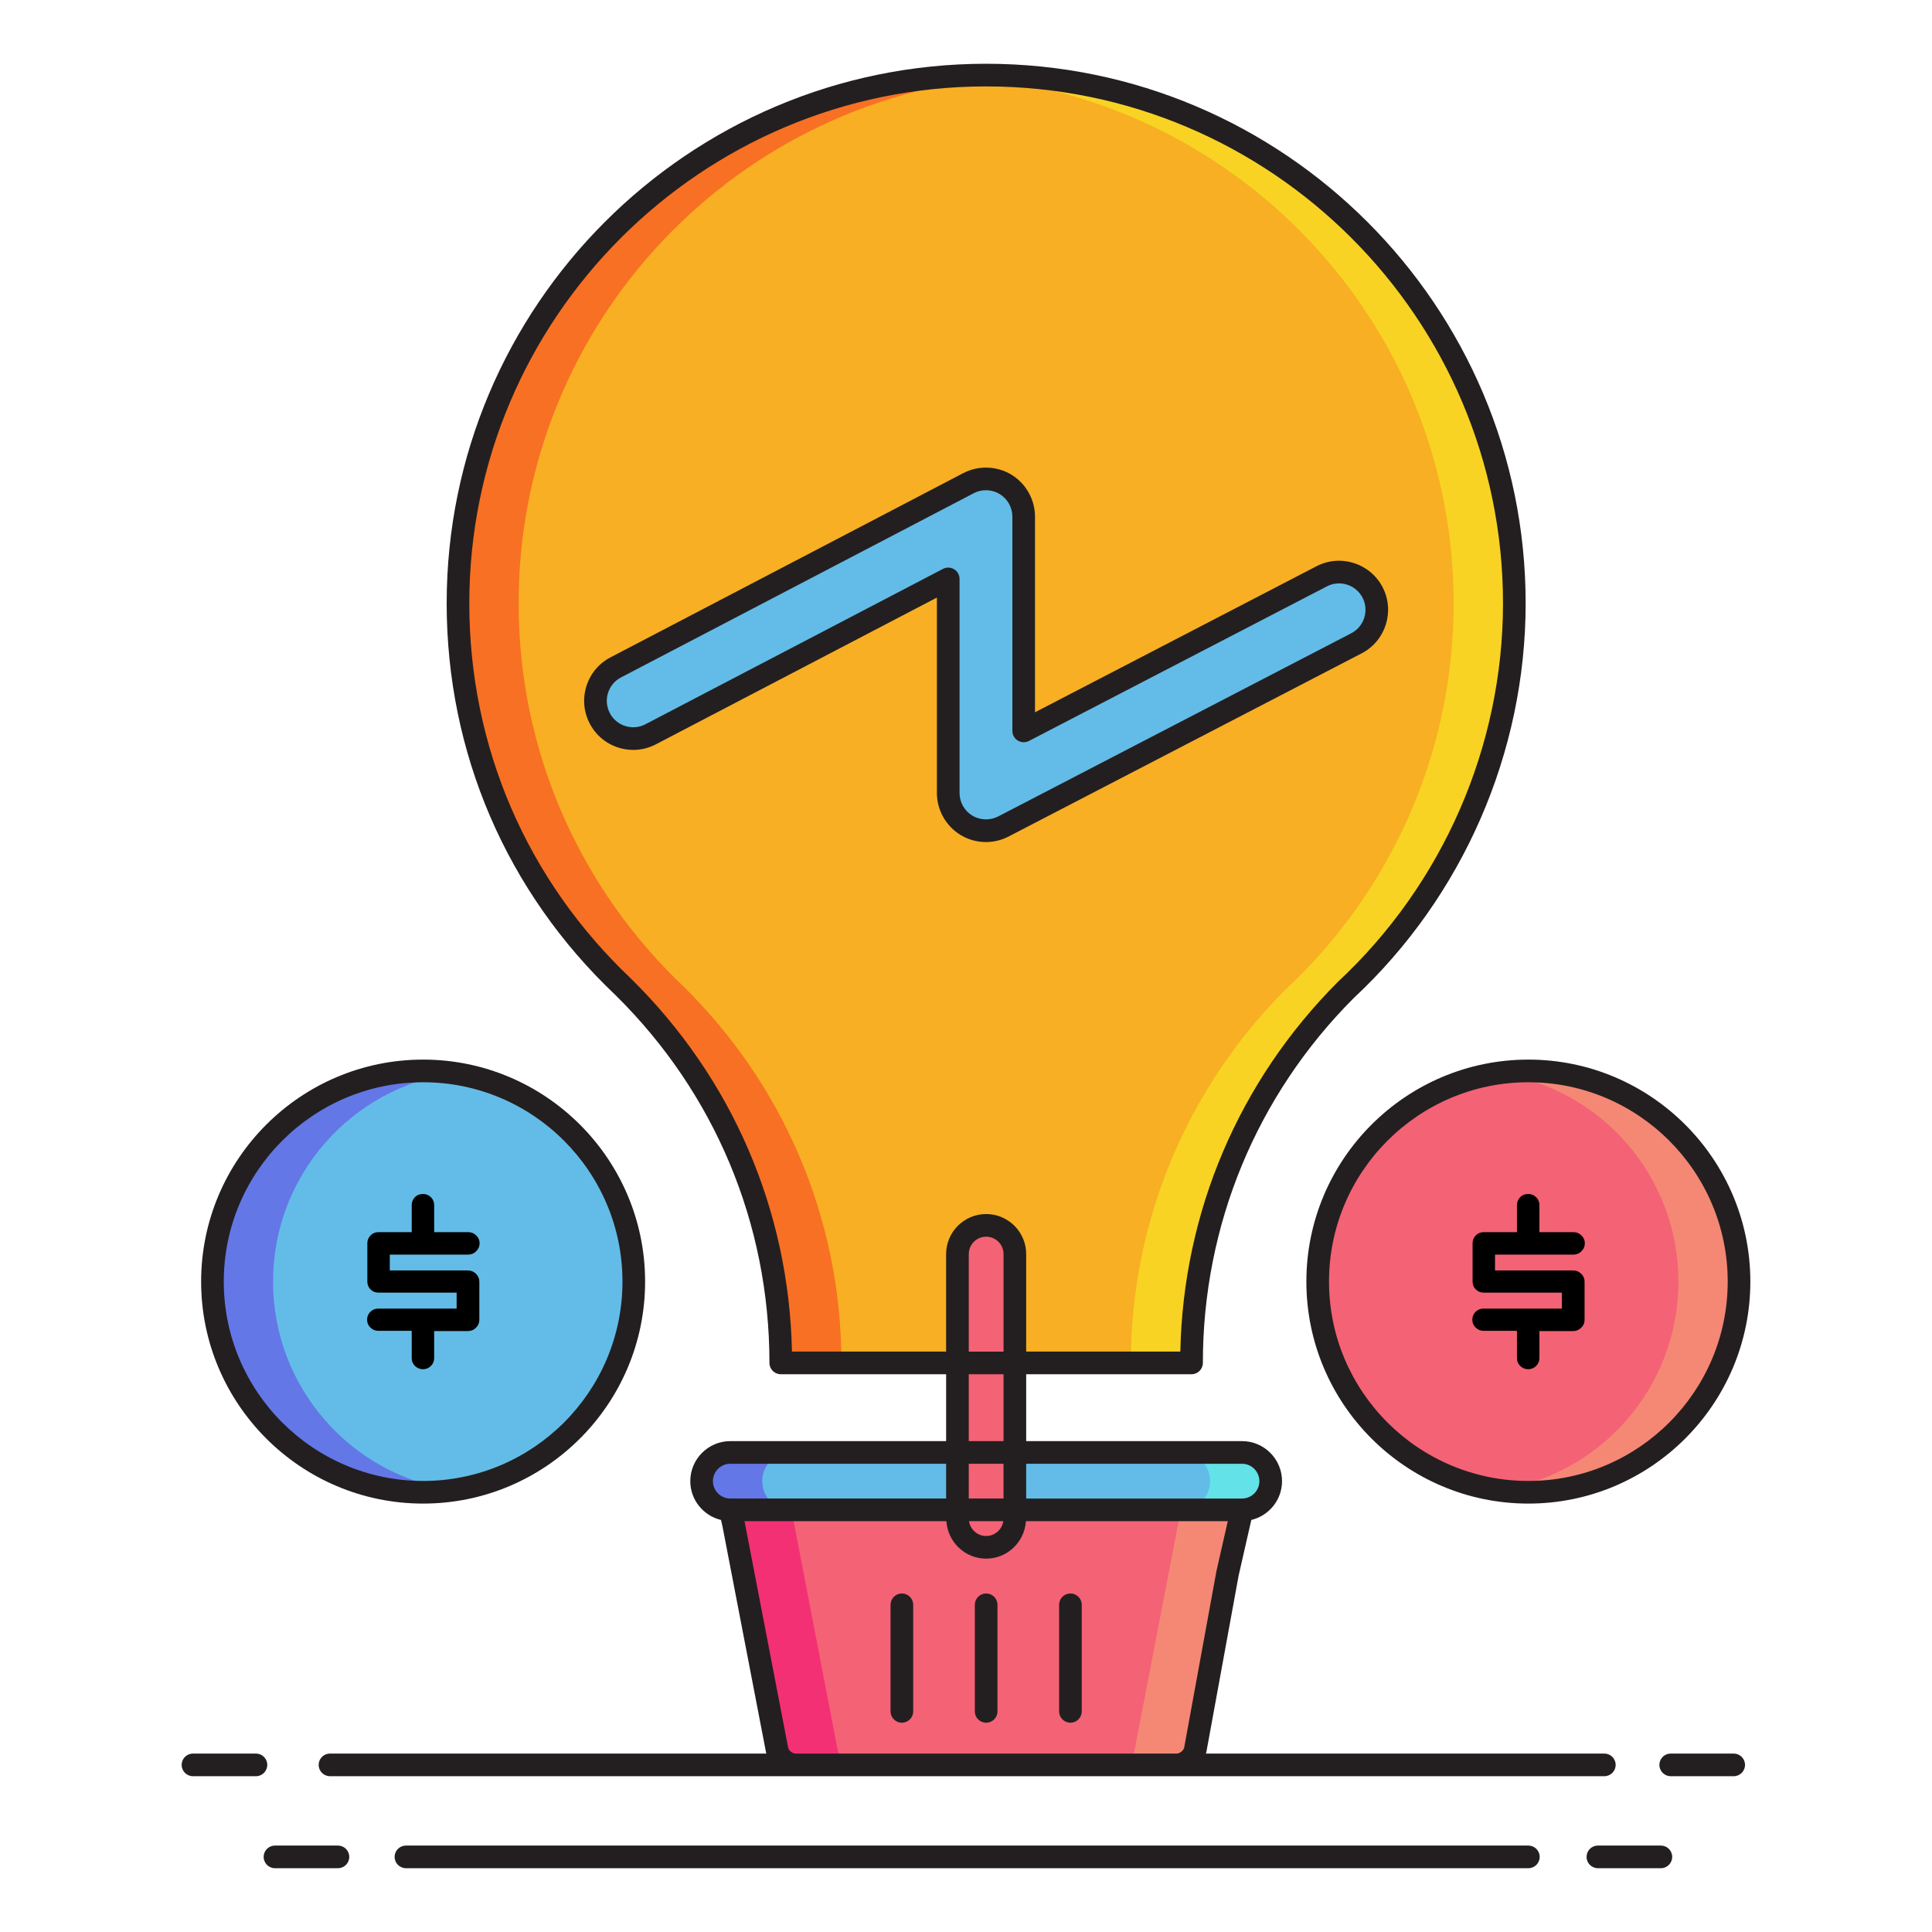 <svg id="Layer_1" enable-background="new 0 0 256 256" height="512" viewBox="0 0 256 256" width="512" xmlns="http://www.w3.org/2000/svg"><g><g><g><path d="m200.655 79.94c0-38.65-31.33-69.99-69.99-69.99-38.65 0-69.98 31.34-69.98 69.99 0 20.024 8.423 38.072 21.903 50.83 12.875 12.683 20.867 30.317 20.867 49.823h54.43c0-19.297 7.819-36.762 20.447-49.424 13.727-12.779 22.323-30.997 22.323-51.229z" fill="#f8af23"/></g></g><g><g><path d="m130.665 9.95c-1.35 0-2.689.047-4.02.123 36.787 2.085 65.969 32.567 65.969 69.867 0 20.232-8.595 38.45-22.323 51.229-12.628 12.662-20.447 30.127-20.447 49.424h8.042c0-19.297 7.819-36.762 20.447-49.424 13.728-12.779 22.323-30.997 22.323-51.229-.001-38.65-31.331-69.99-69.991-69.99z" fill="#f8d323"/></g></g><g><g><path d="m68.719 79.94c0-37.301 29.184-67.784 65.964-69.867-1.33-.075-2.668-.123-4.018-.123-38.65 0-69.98 31.34-69.98 69.99 0 20.024 8.423 38.072 21.903 50.83 12.875 12.683 20.867 30.317 20.867 49.823h8.034c0-19.506-7.992-37.14-20.867-49.823-13.48-12.758-21.903-30.806-21.903-50.83z" fill="#f87023"/></g></g><g><g><circle cx="202.515" cy="169.818" fill="#f46275" r="27.914"/></g></g><g><g><path d="m198.5 197.448c1.31.19 2.65.29 4.02.29 15.42 0 27.91-12.5 27.91-27.92s-12.49-27.91-27.91-27.91c-1.37 0-2.71.1-4.02.29 13.52 1.94 23.9 13.56 23.9 27.62 0 14.059-10.38 25.69-23.9 27.63z" fill="#f48875"/></g></g><g><g><path d="m168.374 196.26c0 2.101-1.703 3.804-3.804 3.804h-67.801c-2.101 0-3.804-1.703-3.804-3.804 0-2.101 1.703-3.804 3.804-3.804h67.801c2.101 0 3.804 1.703 3.804 3.804z" fill="#63bce7"/></g></g><g><g><path d="m156.544 200.068h8.03c2.1 0 3.8-1.71 3.8-3.81 0-1.05-.43-2-1.11-2.69-.69-.68-1.64-1.11-2.69-1.11h-8.03c1.05 0 2 .43 2.69 1.11.69.69 1.11 1.64 1.11 2.69 0 2.099-1.7 3.81-3.8 3.81z" fill="#63e2e7"/></g></g><g><g><path d="m104.796 200.068h-8.03c-2.1 0-3.8-1.71-3.8-3.81 0-1.05.43-2 1.11-2.69.69-.68 1.64-1.11 2.69-1.11h8.03c-1.05 0-2 .43-2.69 1.11-.69.69-1.11 1.64-1.11 2.69-.001 2.099 1.7 3.81 3.8 3.81z" fill="#6377e7"/></g></g><g><g><g><path d="m209.964 169.81v5.092c0 .397-.149.741-.446 1.032-.298.292-.651.438-1.059.438h-4.48v3.587c0 .408-.146.755-.437 1.041-.292.286-.636.429-1.033.429-.42 0-.776-.143-1.067-.429-.292-.286-.438-.633-.438-1.041v-3.622h-4.445c-.397 0-.741-.143-1.032-.429-.292-.286-.438-.633-.438-1.041s.143-.755.429-1.041.633-.429 1.041-.429h10.395v-2.117h-10.36c-.408 0-.755-.14-1.041-.42s-.429-.63-.429-1.05v-5.075c0-.408.143-.755.429-1.041s.633-.429 1.041-.429h4.41v-3.587c0-.397.137-.741.411-1.033.274-.291.644-.437 1.111-.437.397 0 .738.143 1.024.429s.429.633.429 1.041v3.587h4.515c.408 0 .761.146 1.059.437.298.292.446.636.446 1.033 0 .408-.149.761-.446 1.059-.298.298-.651.446-1.059.446h-10.395v2.1h10.36c.408 0 .761.146 1.059.438.297.291.446.635.446 1.032z"/></g></g></g><g><g><path d="m130.645 110.077c-.901 0-1.801-.243-2.597-.728-1.492-.906-2.403-2.526-2.403-4.272v-28.37l-39.425 20.589c-2.449 1.279-5.47.331-6.746-2.117-1.278-2.447-.331-5.468 2.117-6.746l46.739-24.409c1.551-.811 3.411-.751 4.905.155 1.496.906 2.409 2.527 2.409 4.276v28.396l39.486-20.487c2.452-1.272 5.469-.315 6.741 2.136 1.271 2.451.315 5.469-2.136 6.741l-46.789 24.275c-.722.375-1.512.561-2.301.561z" fill="#63bce7"/></g></g><g><g><path d="m164.57 200.063h-2.002-29.896c-1.101 0-2.903 0-4.004 0h-29.897-2.002l.445 1.952 5.757 29.89c.245 1.074 1.346 1.952 2.447 1.952h23.25 4.004 23.25c1.101 0 2.202-.878 2.447-1.952l4.293-23.469z" fill="#f46275"/></g></g><g><g><path d="m113.449 233.857h-8.03c-1.1 0-2.2-.88-2.45-1.95l-5.75-29.89-.45-1.95h8.03l.45 1.95 5.75 29.89c.25 1.071 1.35 1.95 2.45 1.95z" fill="#f43075"/></g></g><g><g><path d="m147.89 233.857h8.03c1.1 0 2.2-.88 2.45-1.95l5.75-29.89.45-1.95h-8.03l-.45 1.95-5.75 29.89c-.25 1.071-1.35 1.95-2.45 1.95z" fill="#f48875"/></g></g><g><g><path d="m130.67 205.027c-2.101 0-3.804-1.703-3.804-3.804v-35.051c0-2.101 1.703-3.804 3.804-3.804 2.101 0 3.804 1.703 3.804 3.804v35.051c0 2.101-1.703 3.804-3.804 3.804z" fill="#f46275"/></g></g><g><g><circle cx="56.066" cy="169.818" fill="#63bce7" r="27.914"/></g></g><g><g><path d="m60.082 197.448c-1.31.19-2.65.29-4.02.29-15.42 0-27.91-12.5-27.91-27.92s12.49-27.91 27.91-27.91c1.37 0 2.71.1 4.02.29-13.52 1.94-23.9 13.56-23.9 27.62-.001 14.059 10.38 25.69 23.9 27.63z" fill="#6377e7"/></g></g><g><g><g><path d="m81.535 131.838c13.168 12.972 20.42 30.287 20.42 48.755 0 .829.672 1.5 1.5 1.5h21.911v8.862h-28.596c-2.925 0-5.304 2.379-5.304 5.304 0 2.498 1.742 4.585 4.071 5.144l.204.895 5.768 29.94c.009.041.028.078.039.118h-57.825c-.828 0-1.5.671-1.5 1.5s.672 1.5 1.5 1.5h61.695 50.504 56.66c.828 0 1.5-.671 1.5-1.5s-.672-1.5-1.5-1.5h-52.796c.017-.062.045-.119.059-.182l4.28-23.406 1.679-7.366c2.329-.559 4.07-2.646 4.07-5.144 0-2.924-2.379-5.304-5.304-5.304h-28.597v-8.862h21.911c.828 0 1.5-.671 1.5-1.5 0-18.251 7.106-35.428 19.97-48.326 14.49-13.489 22.801-32.562 22.801-52.328 0-39.419-32.07-71.49-71.49-71.49-39.414 0-71.48 32.07-71.48 71.49 0 19.829 7.945 38.268 22.35 51.9zm12.931 64.422c0-1.271 1.033-2.304 2.304-2.304h28.597v4.607h-28.597c-1.271 0-2.304-1.033-2.304-2.303zm33.9 2.303v-4.607h4.607v4.607zm4.573 3c-.166 1.108-1.115 1.963-2.269 1.963s-2.103-.855-2.269-1.963zm28.248 6.603-4.279 23.405c-.089.389-.586.786-.985.786h-50.504c-.399 0-.896-.396-.975-.735l-5.767-29.939-.027-.119h26.751c.179 2.763 2.461 4.963 5.269 4.963s5.09-2.2 5.269-4.963h26.751zm3.383-14.21c1.271 0 2.304 1.033 2.304 2.304s-1.033 2.304-2.304 2.304h-28.597v-4.607h28.597zm-31.596-3h-4.607v-8.862h4.607zm0-11.862h-4.607v-12.922c0-1.271 1.033-2.304 2.304-2.304s2.304 1.033 2.304 2.304v12.922zm-2.309-167.644c37.766 0 68.49 30.725 68.49 68.49 0 18.936-7.962 37.208-21.886 50.17-13.113 13.148-20.49 30.493-20.869 48.983h-20.427v-12.922c0-2.924-2.379-5.304-5.304-5.304s-5.304 2.379-5.304 5.304v12.922h-20.427c-.382-18.714-7.912-36.205-21.32-49.413-13.821-13.081-21.433-30.746-21.433-49.74 0-37.765 30.719-68.49 68.48-68.49z" fill="#231f20"/></g></g><g><g><path d="m173.101 169.818c0 16.219 13.195 29.415 29.415 29.415 16.219 0 29.414-13.195 29.414-29.415s-13.195-29.415-29.414-29.415c-16.22.001-29.415 13.196-29.415 29.415zm29.415-26.414c14.564 0 26.414 11.85 26.414 26.415s-11.85 26.415-26.414 26.415c-14.565 0-26.415-11.85-26.415-26.415s11.849-26.415 26.415-26.415z" fill="#231f20"/></g></g><g><g><path d="m86.914 98.625 37.23-19.443v25.895c0 2.255 1.197 4.384 3.123 5.554 1.018.619 2.186.946 3.377.946 1.037 0 2.071-.252 2.993-.73l46.79-24.275c3.181-1.651 4.426-5.583 2.775-8.764s-5.584-4.427-8.763-2.776l-37.296 19.351v-25.928c0-2.259-1.2-4.389-3.131-5.559-1.934-1.172-4.378-1.248-6.378-.202l-46.738 24.409c-1.539.804-2.673 2.159-3.193 3.815s-.363 3.416.44 4.954c.803 1.54 2.157 2.674 3.814 3.194 1.656.518 3.416.363 4.957-.441zm-6.111-4.141c-.433-.829-.517-1.776-.236-2.668.279-.892.89-1.622 1.719-2.054l46.74-24.409c1.078-.564 2.393-.522 3.433.109 1.04.63 1.687 1.777 1.687 2.993v28.396c0 .524.273 1.01.721 1.282.448.271 1.005.291 1.47.05l39.486-20.487c1.711-.889 3.829-.219 4.72 1.495.888 1.713.217 3.83-1.495 4.719l-46.789 24.275c-1.066.553-2.404.508-3.431-.116-1.037-.63-1.682-1.776-1.682-2.99v-28.37c0-.524-.274-1.011-.723-1.283-.238-.145-.508-.217-.777-.217-.238 0-.477.057-.694.17l-39.427 20.587c-.828.433-1.778.517-2.669.238-.891-.28-1.621-.89-2.053-1.72z" fill="#231f20"/></g></g><g><g><path d="m35.414 233.857c0-.829-.672-1.5-1.5-1.5h-8.344c-.828 0-1.5.671-1.5 1.5s.672 1.5 1.5 1.5h8.344c.828 0 1.5-.671 1.5-1.5z" fill="#231f20"/></g></g><g><g><path d="m229.723 232.357h-8.346c-.828 0-1.5.671-1.5 1.5s.672 1.5 1.5 1.5h8.346c.828 0 1.5-.671 1.5-1.5s-.672-1.5-1.5-1.5z" fill="#231f20"/></g></g><g><g><path d="m202.516 244.547h-148.727c-.828 0-1.5.671-1.5 1.5s.672 1.5 1.5 1.5h148.727c.828 0 1.5-.671 1.5-1.5s-.672-1.5-1.5-1.5z" fill="#231f20"/></g></g><g><g><path d="m44.779 244.547h-8.344c-.828 0-1.5.671-1.5 1.5s.672 1.5 1.5 1.5h8.344c.828 0 1.5-.671 1.5-1.5s-.672-1.5-1.5-1.5z" fill="#231f20"/></g></g><g><g><path d="m220.074 244.547h-8.346c-.828 0-1.5.671-1.5 1.5s.672 1.5 1.5 1.5h8.346c.828 0 1.5-.671 1.5-1.5s-.672-1.5-1.5-1.5z" fill="#231f20"/></g></g><g><g><path d="m119.503 211.143c-.828 0-1.5.671-1.5 1.5v14.125c0 .829.672 1.5 1.5 1.5s1.5-.671 1.5-1.5v-14.125c0-.829-.672-1.5-1.5-1.5z" fill="#231f20"/></g></g><g><g><path d="m130.67 211.143c-.828 0-1.5.671-1.5 1.5v14.125c0 .829.672 1.5 1.5 1.5s1.5-.671 1.5-1.5v-14.125c0-.829-.672-1.5-1.5-1.5z" fill="#231f20"/></g></g><g><g><path d="m141.837 228.268c.828 0 1.5-.671 1.5-1.5v-14.125c0-.829-.672-1.5-1.5-1.5s-1.5.671-1.5 1.5v14.125c0 .828.672 1.5 1.5 1.5z" fill="#231f20"/></g></g><g><g><path d="m56.066 199.233c16.219 0 29.414-13.195 29.414-29.415s-13.195-29.415-29.414-29.415c-16.22 0-29.415 13.195-29.415 29.415s13.196 29.415 29.415 29.415zm0-55.829c14.564 0 26.414 11.85 26.414 26.415s-11.85 26.415-26.414 26.415c-14.565 0-26.415-11.85-26.415-26.415s11.85-26.415 26.415-26.415z" fill="#231f20"/></g></g></g><g><g><g><path d="m63.514 169.81v5.092c0 .397-.149.741-.446 1.032-.298.292-.651.438-1.059.438h-4.48v3.587c0 .408-.146.755-.437 1.041-.292.286-.636.429-1.033.429-.42 0-.776-.143-1.067-.429-.292-.286-.438-.633-.438-1.041v-3.622h-4.444c-.397 0-.741-.143-1.032-.429-.292-.286-.438-.633-.438-1.041s.143-.755.429-1.041.633-.429 1.041-.429h10.395v-2.117h-10.36c-.408 0-.755-.14-1.041-.42s-.429-.63-.429-1.05v-5.075c0-.408.143-.755.429-1.041s.633-.429 1.041-.429h4.41v-3.587c0-.397.137-.741.411-1.033.274-.291.644-.437 1.111-.437.397 0 .738.143 1.024.429s.429.633.429 1.041v3.587h4.515c.408 0 .761.146 1.059.437.298.292.446.636.446 1.033 0 .408-.149.761-.446 1.059s-.651.446-1.059.446h-10.395v2.1h10.36c.408 0 .761.146 1.059.438.297.291.445.635.445 1.032z"/></g></g></g></g></svg>